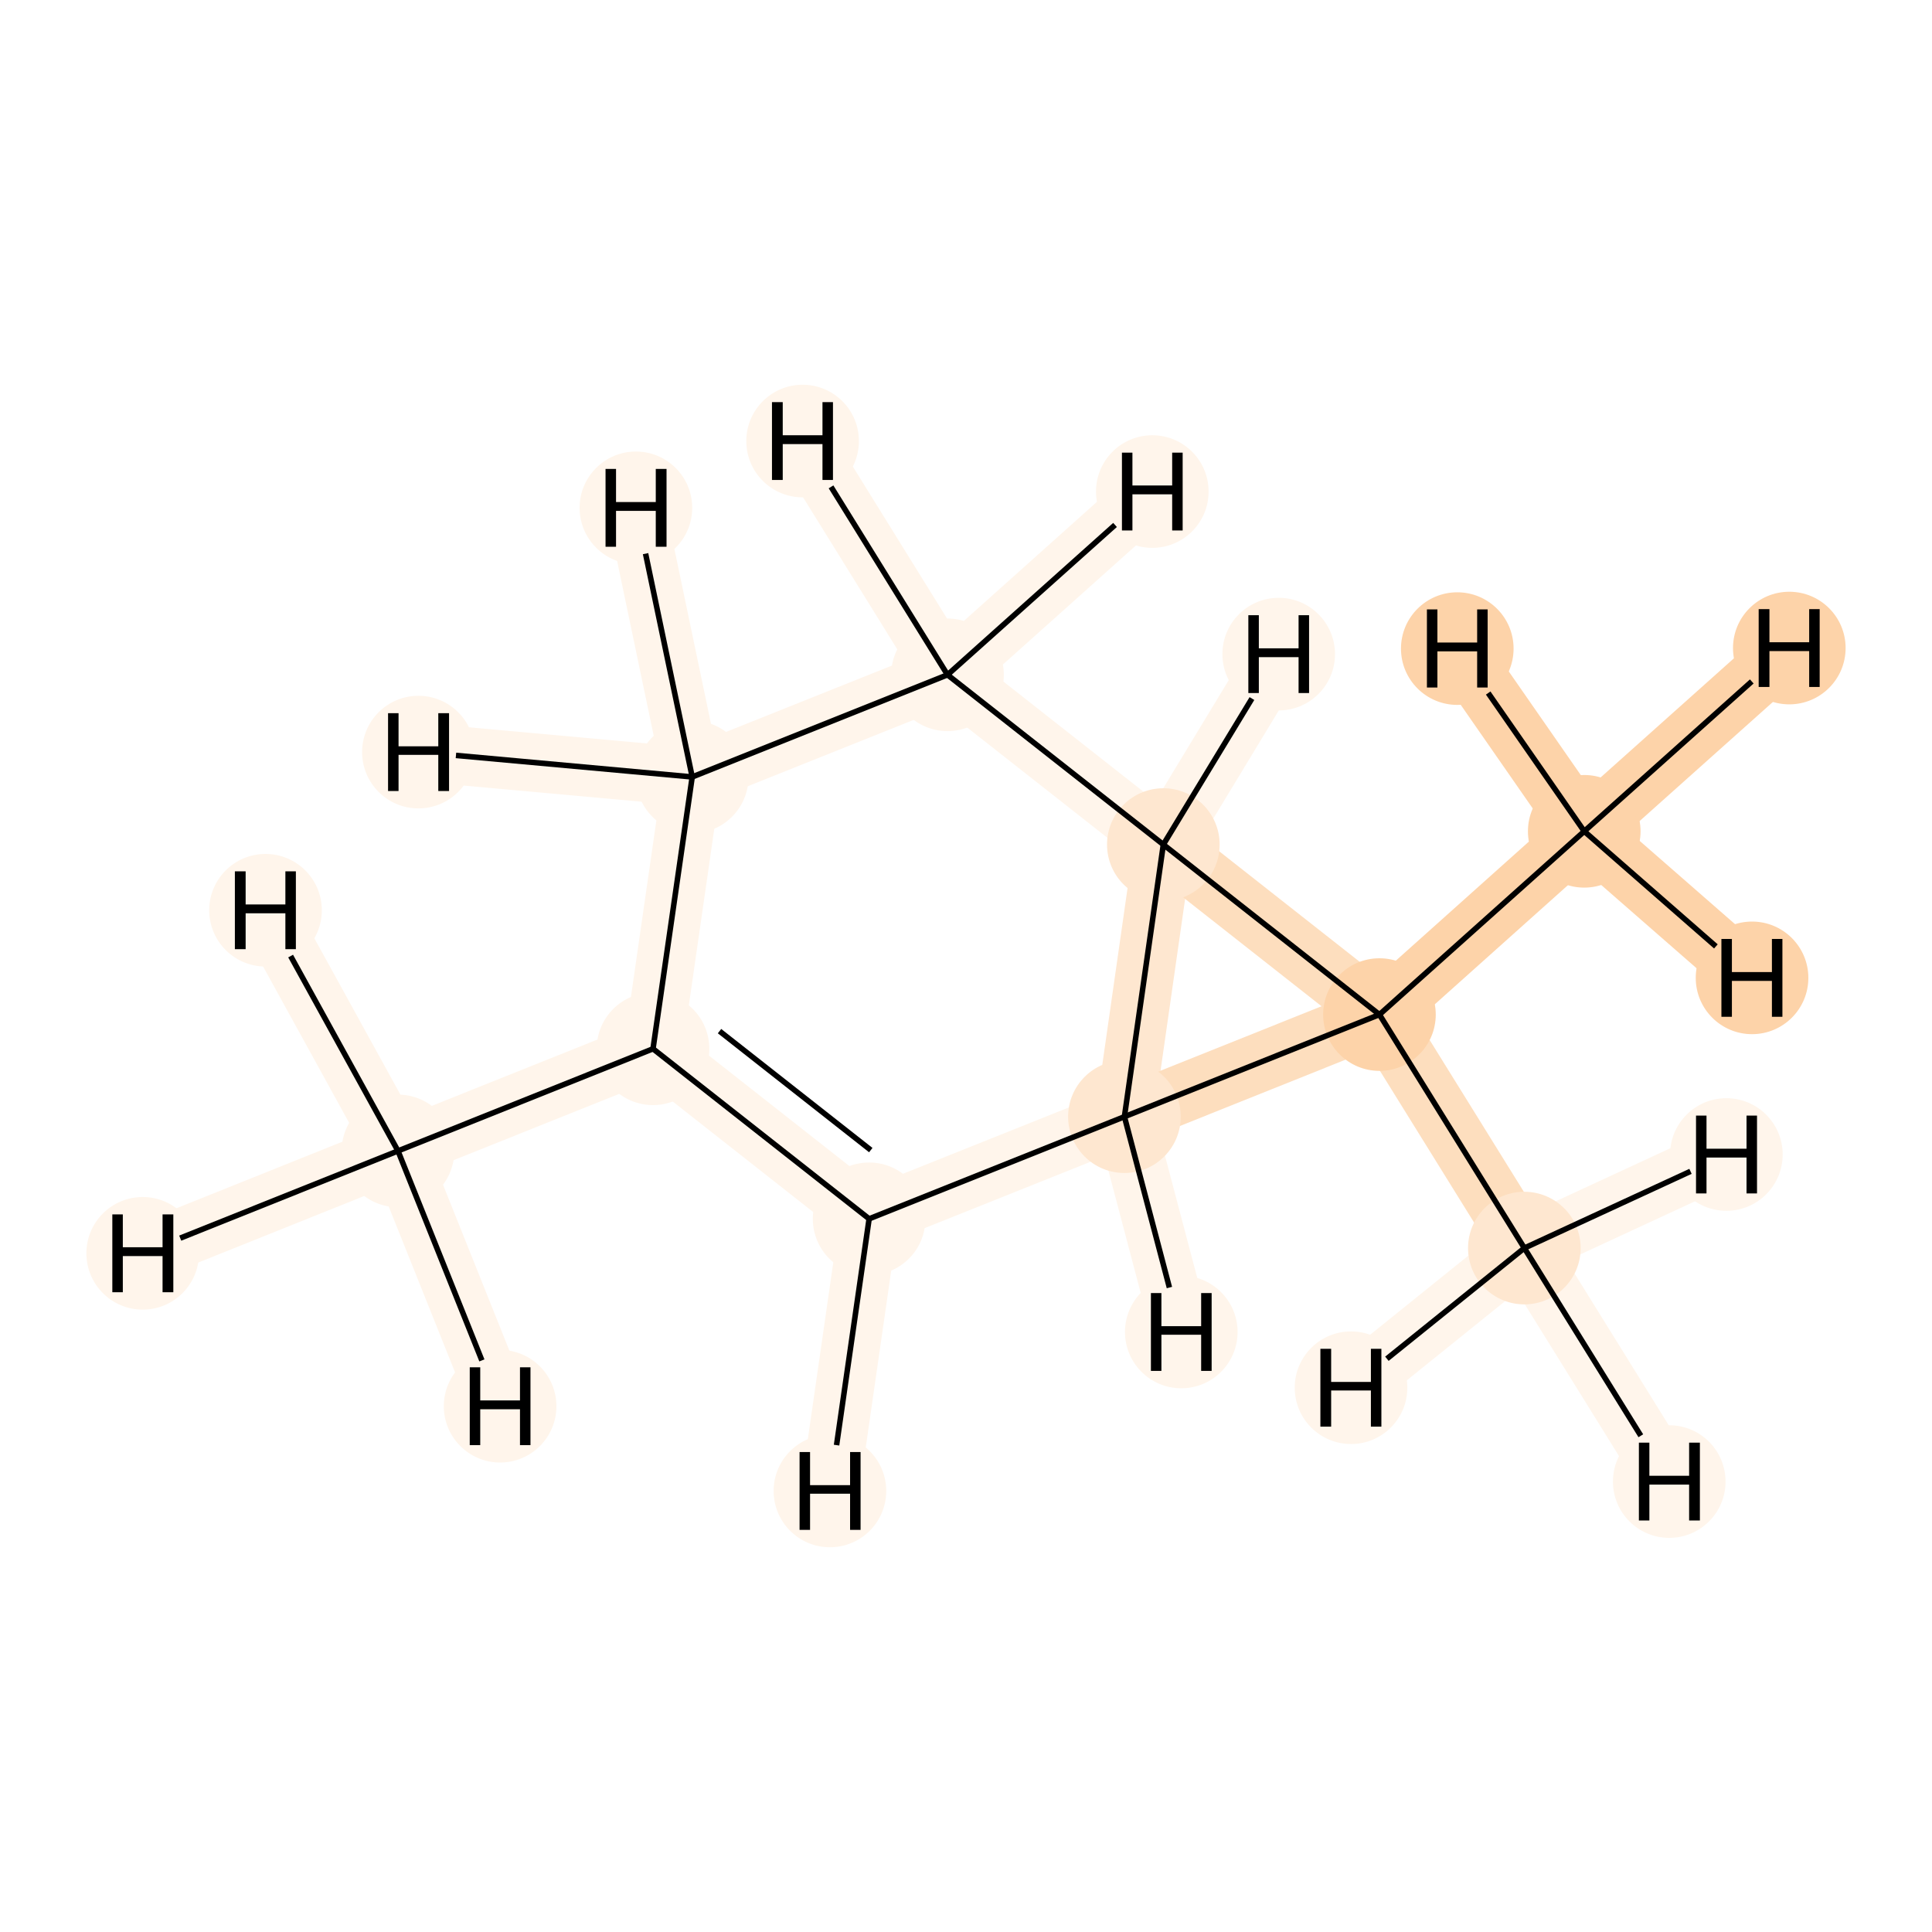 <?xml version='1.0' encoding='iso-8859-1'?>
<svg version='1.1' baseProfile='full'
              xmlns='http://www.w3.org/2000/svg'
                      xmlns:rdkit='http://www.rdkit.org/xml'
                      xmlns:xlink='http://www.w3.org/1999/xlink'
                  xml:space='preserve'
width='700px' height='700px' viewBox='0 0 700 700'>
<!-- END OF HEADER -->
<rect style='opacity:1.0;fill:#FFFFFF;stroke:none' width='700.0' height='700.0' x='0.0' y='0.0'> </rect>
<path d='M 144.2,417.0 L 236.6,380.0' style='fill:none;fill-rule:evenodd;stroke:#FFF5EB;stroke-width:21.2px;stroke-linecap:butt;stroke-linejoin:miter;stroke-opacity:1' />
<path d='M 144.2,417.0 L 51.7,454.1' style='fill:none;fill-rule:evenodd;stroke:#FFF5EB;stroke-width:21.2px;stroke-linecap:butt;stroke-linejoin:miter;stroke-opacity:1' />
<path d='M 144.2,417.0 L 96.2,329.8' style='fill:none;fill-rule:evenodd;stroke:#FFF5EB;stroke-width:21.2px;stroke-linecap:butt;stroke-linejoin:miter;stroke-opacity:1' />
<path d='M 144.2,417.0 L 181.2,509.5' style='fill:none;fill-rule:evenodd;stroke:#FFF5EB;stroke-width:21.2px;stroke-linecap:butt;stroke-linejoin:miter;stroke-opacity:1' />
<path d='M 236.6,380.0 L 314.9,441.6' style='fill:none;fill-rule:evenodd;stroke:#FFF5EB;stroke-width:21.2px;stroke-linecap:butt;stroke-linejoin:miter;stroke-opacity:1' />
<path d='M 236.6,380.0 L 250.8,281.5' style='fill:none;fill-rule:evenodd;stroke:#FFF5EB;stroke-width:21.2px;stroke-linecap:butt;stroke-linejoin:miter;stroke-opacity:1' />
<path d='M 314.9,441.6 L 407.4,404.6' style='fill:none;fill-rule:evenodd;stroke:#FFF5EB;stroke-width:21.2px;stroke-linecap:butt;stroke-linejoin:miter;stroke-opacity:1' />
<path d='M 314.9,441.6 L 300.7,540.2' style='fill:none;fill-rule:evenodd;stroke:#FFF5EB;stroke-width:21.2px;stroke-linecap:butt;stroke-linejoin:miter;stroke-opacity:1' />
<path d='M 407.4,404.6 L 421.5,306.0' style='fill:none;fill-rule:evenodd;stroke:#FEE7D0;stroke-width:21.2px;stroke-linecap:butt;stroke-linejoin:miter;stroke-opacity:1' />
<path d='M 407.4,404.6 L 499.8,367.6' style='fill:none;fill-rule:evenodd;stroke:#FDDEBE;stroke-width:21.2px;stroke-linecap:butt;stroke-linejoin:miter;stroke-opacity:1' />
<path d='M 407.4,404.6 L 428.0,482.6' style='fill:none;fill-rule:evenodd;stroke:#FFF5EB;stroke-width:21.2px;stroke-linecap:butt;stroke-linejoin:miter;stroke-opacity:1' />
<path d='M 421.5,306.0 L 343.3,244.5' style='fill:none;fill-rule:evenodd;stroke:#FFF5EB;stroke-width:21.2px;stroke-linecap:butt;stroke-linejoin:miter;stroke-opacity:1' />
<path d='M 421.5,306.0 L 499.8,367.6' style='fill:none;fill-rule:evenodd;stroke:#FDDEBE;stroke-width:21.2px;stroke-linecap:butt;stroke-linejoin:miter;stroke-opacity:1' />
<path d='M 421.5,306.0 L 463.3,237.0' style='fill:none;fill-rule:evenodd;stroke:#FFF5EB;stroke-width:21.2px;stroke-linecap:butt;stroke-linejoin:miter;stroke-opacity:1' />
<path d='M 343.3,244.5 L 250.8,281.5' style='fill:none;fill-rule:evenodd;stroke:#FFF5EB;stroke-width:21.2px;stroke-linecap:butt;stroke-linejoin:miter;stroke-opacity:1' />
<path d='M 343.3,244.5 L 417.5,178.1' style='fill:none;fill-rule:evenodd;stroke:#FFF5EB;stroke-width:21.2px;stroke-linecap:butt;stroke-linejoin:miter;stroke-opacity:1' />
<path d='M 343.3,244.5 L 290.8,159.8' style='fill:none;fill-rule:evenodd;stroke:#FFF5EB;stroke-width:21.2px;stroke-linecap:butt;stroke-linejoin:miter;stroke-opacity:1' />
<path d='M 250.8,281.5 L 230.4,184.0' style='fill:none;fill-rule:evenodd;stroke:#FFF5EB;stroke-width:21.2px;stroke-linecap:butt;stroke-linejoin:miter;stroke-opacity:1' />
<path d='M 250.8,281.5 L 151.6,272.5' style='fill:none;fill-rule:evenodd;stroke:#FFF5EB;stroke-width:21.2px;stroke-linecap:butt;stroke-linejoin:miter;stroke-opacity:1' />
<path d='M 499.8,367.6 L 574.0,301.2' style='fill:none;fill-rule:evenodd;stroke:#FDD3A9;stroke-width:21.2px;stroke-linecap:butt;stroke-linejoin:miter;stroke-opacity:1' />
<path d='M 499.8,367.6 L 552.3,452.2' style='fill:none;fill-rule:evenodd;stroke:#FDDEBE;stroke-width:21.2px;stroke-linecap:butt;stroke-linejoin:miter;stroke-opacity:1' />
<path d='M 574.0,301.2 L 648.3,234.8' style='fill:none;fill-rule:evenodd;stroke:#FDD3A9;stroke-width:21.2px;stroke-linecap:butt;stroke-linejoin:miter;stroke-opacity:1' />
<path d='M 574.0,301.2 L 634.8,354.3' style='fill:none;fill-rule:evenodd;stroke:#FDD3A9;stroke-width:21.2px;stroke-linecap:butt;stroke-linejoin:miter;stroke-opacity:1' />
<path d='M 574.0,301.2 L 528.0,235.0' style='fill:none;fill-rule:evenodd;stroke:#FDD3A9;stroke-width:21.2px;stroke-linecap:butt;stroke-linejoin:miter;stroke-opacity:1' />
<path d='M 552.3,452.2 L 604.8,536.8' style='fill:none;fill-rule:evenodd;stroke:#FFF5EB;stroke-width:21.2px;stroke-linecap:butt;stroke-linejoin:miter;stroke-opacity:1' />
<path d='M 552.3,452.2 L 625.5,418.3' style='fill:none;fill-rule:evenodd;stroke:#FFF5EB;stroke-width:21.2px;stroke-linecap:butt;stroke-linejoin:miter;stroke-opacity:1' />
<path d='M 552.3,452.2 L 489.5,502.8' style='fill:none;fill-rule:evenodd;stroke:#FFF5EB;stroke-width:21.2px;stroke-linecap:butt;stroke-linejoin:miter;stroke-opacity:1' />
<ellipse cx='144.2' cy='417.0' rx='19.9' ry='19.9'  style='fill:#FFF5EB;fill-rule:evenodd;stroke:#FFF5EB;stroke-width:1.0px;stroke-linecap:butt;stroke-linejoin:miter;stroke-opacity:1' />
<ellipse cx='236.6' cy='380.0' rx='19.9' ry='19.9'  style='fill:#FFF5EB;fill-rule:evenodd;stroke:#FFF5EB;stroke-width:1.0px;stroke-linecap:butt;stroke-linejoin:miter;stroke-opacity:1' />
<ellipse cx='314.9' cy='441.6' rx='19.9' ry='19.9'  style='fill:#FFF5EB;fill-rule:evenodd;stroke:#FFF5EB;stroke-width:1.0px;stroke-linecap:butt;stroke-linejoin:miter;stroke-opacity:1' />
<ellipse cx='407.4' cy='404.6' rx='19.9' ry='19.9'  style='fill:#FEE7D0;fill-rule:evenodd;stroke:#FEE7D0;stroke-width:1.0px;stroke-linecap:butt;stroke-linejoin:miter;stroke-opacity:1' />
<ellipse cx='421.5' cy='306.0' rx='19.9' ry='19.9'  style='fill:#FEE7D0;fill-rule:evenodd;stroke:#FEE7D0;stroke-width:1.0px;stroke-linecap:butt;stroke-linejoin:miter;stroke-opacity:1' />
<ellipse cx='343.3' cy='244.5' rx='19.9' ry='19.9'  style='fill:#FFF5EB;fill-rule:evenodd;stroke:#FFF5EB;stroke-width:1.0px;stroke-linecap:butt;stroke-linejoin:miter;stroke-opacity:1' />
<ellipse cx='250.8' cy='281.5' rx='19.9' ry='19.9'  style='fill:#FFF5EB;fill-rule:evenodd;stroke:#FFF5EB;stroke-width:1.0px;stroke-linecap:butt;stroke-linejoin:miter;stroke-opacity:1' />
<ellipse cx='499.8' cy='367.6' rx='19.9' ry='19.9'  style='fill:#FDD3A9;fill-rule:evenodd;stroke:#FDD3A9;stroke-width:1.0px;stroke-linecap:butt;stroke-linejoin:miter;stroke-opacity:1' />
<ellipse cx='574.0' cy='301.2' rx='19.9' ry='19.9'  style='fill:#FDD3A9;fill-rule:evenodd;stroke:#FDD3A9;stroke-width:1.0px;stroke-linecap:butt;stroke-linejoin:miter;stroke-opacity:1' />
<ellipse cx='552.3' cy='452.2' rx='19.9' ry='19.9'  style='fill:#FEE7D0;fill-rule:evenodd;stroke:#FEE7D0;stroke-width:1.0px;stroke-linecap:butt;stroke-linejoin:miter;stroke-opacity:1' />
<ellipse cx='51.7' cy='454.1' rx='19.9' ry='19.9'  style='fill:#FFF5EB;fill-rule:evenodd;stroke:#FFF5EB;stroke-width:1.0px;stroke-linecap:butt;stroke-linejoin:miter;stroke-opacity:1' />
<ellipse cx='96.2' cy='329.8' rx='19.9' ry='19.9'  style='fill:#FFF5EB;fill-rule:evenodd;stroke:#FFF5EB;stroke-width:1.0px;stroke-linecap:butt;stroke-linejoin:miter;stroke-opacity:1' />
<ellipse cx='181.2' cy='509.5' rx='19.9' ry='19.9'  style='fill:#FFF5EB;fill-rule:evenodd;stroke:#FFF5EB;stroke-width:1.0px;stroke-linecap:butt;stroke-linejoin:miter;stroke-opacity:1' />
<ellipse cx='300.7' cy='540.2' rx='19.9' ry='19.9'  style='fill:#FFF5EB;fill-rule:evenodd;stroke:#FFF5EB;stroke-width:1.0px;stroke-linecap:butt;stroke-linejoin:miter;stroke-opacity:1' />
<ellipse cx='428.0' cy='482.6' rx='19.9' ry='19.9'  style='fill:#FFF5EB;fill-rule:evenodd;stroke:#FFF5EB;stroke-width:1.0px;stroke-linecap:butt;stroke-linejoin:miter;stroke-opacity:1' />
<ellipse cx='463.3' cy='237.0' rx='19.9' ry='19.9'  style='fill:#FFF5EB;fill-rule:evenodd;stroke:#FFF5EB;stroke-width:1.0px;stroke-linecap:butt;stroke-linejoin:miter;stroke-opacity:1' />
<ellipse cx='417.5' cy='178.1' rx='19.9' ry='19.9'  style='fill:#FFF5EB;fill-rule:evenodd;stroke:#FFF5EB;stroke-width:1.0px;stroke-linecap:butt;stroke-linejoin:miter;stroke-opacity:1' />
<ellipse cx='290.8' cy='159.8' rx='19.9' ry='19.9'  style='fill:#FFF5EB;fill-rule:evenodd;stroke:#FFF5EB;stroke-width:1.0px;stroke-linecap:butt;stroke-linejoin:miter;stroke-opacity:1' />
<ellipse cx='230.4' cy='184.0' rx='19.9' ry='19.9'  style='fill:#FFF5EB;fill-rule:evenodd;stroke:#FFF5EB;stroke-width:1.0px;stroke-linecap:butt;stroke-linejoin:miter;stroke-opacity:1' />
<ellipse cx='151.6' cy='272.5' rx='19.9' ry='19.9'  style='fill:#FFF5EB;fill-rule:evenodd;stroke:#FFF5EB;stroke-width:1.0px;stroke-linecap:butt;stroke-linejoin:miter;stroke-opacity:1' />
<ellipse cx='648.3' cy='234.8' rx='19.9' ry='19.9'  style='fill:#FDD3A9;fill-rule:evenodd;stroke:#FDD3A9;stroke-width:1.0px;stroke-linecap:butt;stroke-linejoin:miter;stroke-opacity:1' />
<ellipse cx='634.8' cy='354.3' rx='19.9' ry='19.9'  style='fill:#FDD3A9;fill-rule:evenodd;stroke:#FDD3A9;stroke-width:1.0px;stroke-linecap:butt;stroke-linejoin:miter;stroke-opacity:1' />
<ellipse cx='528.0' cy='235.0' rx='19.9' ry='19.9'  style='fill:#FDD3A9;fill-rule:evenodd;stroke:#FDD3A9;stroke-width:1.0px;stroke-linecap:butt;stroke-linejoin:miter;stroke-opacity:1' />
<ellipse cx='604.8' cy='536.8' rx='19.9' ry='19.9'  style='fill:#FFF5EB;fill-rule:evenodd;stroke:#FFF5EB;stroke-width:1.0px;stroke-linecap:butt;stroke-linejoin:miter;stroke-opacity:1' />
<ellipse cx='625.5' cy='418.3' rx='19.9' ry='19.9'  style='fill:#FFF5EB;fill-rule:evenodd;stroke:#FFF5EB;stroke-width:1.0px;stroke-linecap:butt;stroke-linejoin:miter;stroke-opacity:1' />
<ellipse cx='489.5' cy='502.8' rx='19.9' ry='19.9'  style='fill:#FFF5EB;fill-rule:evenodd;stroke:#FFF5EB;stroke-width:1.0px;stroke-linecap:butt;stroke-linejoin:miter;stroke-opacity:1' />
<path class='bond-0 atom-0 atom-1' d='M 144.2,417.0 L 236.6,380.0' style='fill:none;fill-rule:evenodd;stroke:#000000;stroke-width:2.0px;stroke-linecap:butt;stroke-linejoin:miter;stroke-opacity:1' />
<path class='bond-11 atom-0 atom-10' d='M 144.2,417.0 L 65.3,448.6' style='fill:none;fill-rule:evenodd;stroke:#000000;stroke-width:2.0px;stroke-linecap:butt;stroke-linejoin:miter;stroke-opacity:1' />
<path class='bond-12 atom-0 atom-11' d='M 144.2,417.0 L 105.3,346.4' style='fill:none;fill-rule:evenodd;stroke:#000000;stroke-width:2.0px;stroke-linecap:butt;stroke-linejoin:miter;stroke-opacity:1' />
<path class='bond-13 atom-0 atom-12' d='M 144.2,417.0 L 174.6,492.9' style='fill:none;fill-rule:evenodd;stroke:#000000;stroke-width:2.0px;stroke-linecap:butt;stroke-linejoin:miter;stroke-opacity:1' />
<path class='bond-1 atom-1 atom-2' d='M 236.6,380.0 L 314.9,441.6' style='fill:none;fill-rule:evenodd;stroke:#000000;stroke-width:2.0px;stroke-linecap:butt;stroke-linejoin:miter;stroke-opacity:1' />
<path class='bond-1 atom-1 atom-2' d='M 260.7,373.6 L 315.5,416.7' style='fill:none;fill-rule:evenodd;stroke:#000000;stroke-width:2.0px;stroke-linecap:butt;stroke-linejoin:miter;stroke-opacity:1' />
<path class='bond-9 atom-6 atom-1' d='M 250.8,281.5 L 236.6,380.0' style='fill:none;fill-rule:evenodd;stroke:#000000;stroke-width:2.0px;stroke-linecap:butt;stroke-linejoin:miter;stroke-opacity:1' />
<path class='bond-2 atom-2 atom-3' d='M 314.9,441.6 L 407.4,404.6' style='fill:none;fill-rule:evenodd;stroke:#000000;stroke-width:2.0px;stroke-linecap:butt;stroke-linejoin:miter;stroke-opacity:1' />
<path class='bond-14 atom-2 atom-13' d='M 314.9,441.6 L 303.1,523.6' style='fill:none;fill-rule:evenodd;stroke:#000000;stroke-width:2.0px;stroke-linecap:butt;stroke-linejoin:miter;stroke-opacity:1' />
<path class='bond-3 atom-3 atom-4' d='M 407.4,404.6 L 421.5,306.0' style='fill:none;fill-rule:evenodd;stroke:#000000;stroke-width:2.0px;stroke-linecap:butt;stroke-linejoin:miter;stroke-opacity:1' />
<path class='bond-10 atom-7 atom-3' d='M 499.8,367.6 L 407.4,404.6' style='fill:none;fill-rule:evenodd;stroke:#000000;stroke-width:2.0px;stroke-linecap:butt;stroke-linejoin:miter;stroke-opacity:1' />
<path class='bond-15 atom-3 atom-14' d='M 407.4,404.6 L 423.7,466.5' style='fill:none;fill-rule:evenodd;stroke:#000000;stroke-width:2.0px;stroke-linecap:butt;stroke-linejoin:miter;stroke-opacity:1' />
<path class='bond-4 atom-4 atom-5' d='M 421.5,306.0 L 343.3,244.5' style='fill:none;fill-rule:evenodd;stroke:#000000;stroke-width:2.0px;stroke-linecap:butt;stroke-linejoin:miter;stroke-opacity:1' />
<path class='bond-6 atom-4 atom-7' d='M 421.5,306.0 L 499.8,367.6' style='fill:none;fill-rule:evenodd;stroke:#000000;stroke-width:2.0px;stroke-linecap:butt;stroke-linejoin:miter;stroke-opacity:1' />
<path class='bond-16 atom-4 atom-15' d='M 421.5,306.0 L 453.6,253.1' style='fill:none;fill-rule:evenodd;stroke:#000000;stroke-width:2.0px;stroke-linecap:butt;stroke-linejoin:miter;stroke-opacity:1' />
<path class='bond-5 atom-5 atom-6' d='M 343.3,244.5 L 250.8,281.5' style='fill:none;fill-rule:evenodd;stroke:#000000;stroke-width:2.0px;stroke-linecap:butt;stroke-linejoin:miter;stroke-opacity:1' />
<path class='bond-17 atom-5 atom-16' d='M 343.3,244.5 L 404.0,190.2' style='fill:none;fill-rule:evenodd;stroke:#000000;stroke-width:2.0px;stroke-linecap:butt;stroke-linejoin:miter;stroke-opacity:1' />
<path class='bond-18 atom-5 atom-17' d='M 343.3,244.5 L 301.1,176.4' style='fill:none;fill-rule:evenodd;stroke:#000000;stroke-width:2.0px;stroke-linecap:butt;stroke-linejoin:miter;stroke-opacity:1' />
<path class='bond-19 atom-6 atom-18' d='M 250.8,281.5 L 233.9,200.6' style='fill:none;fill-rule:evenodd;stroke:#000000;stroke-width:2.0px;stroke-linecap:butt;stroke-linejoin:miter;stroke-opacity:1' />
<path class='bond-20 atom-6 atom-19' d='M 250.8,281.5 L 165.2,273.7' style='fill:none;fill-rule:evenodd;stroke:#000000;stroke-width:2.0px;stroke-linecap:butt;stroke-linejoin:miter;stroke-opacity:1' />
<path class='bond-7 atom-7 atom-8' d='M 499.8,367.6 L 574.0,301.2' style='fill:none;fill-rule:evenodd;stroke:#000000;stroke-width:2.0px;stroke-linecap:butt;stroke-linejoin:miter;stroke-opacity:1' />
<path class='bond-8 atom-7 atom-9' d='M 499.8,367.6 L 552.3,452.2' style='fill:none;fill-rule:evenodd;stroke:#000000;stroke-width:2.0px;stroke-linecap:butt;stroke-linejoin:miter;stroke-opacity:1' />
<path class='bond-21 atom-8 atom-20' d='M 574.0,301.2 L 634.7,246.9' style='fill:none;fill-rule:evenodd;stroke:#000000;stroke-width:2.0px;stroke-linecap:butt;stroke-linejoin:miter;stroke-opacity:1' />
<path class='bond-22 atom-8 atom-21' d='M 574.0,301.2 L 621.7,342.9' style='fill:none;fill-rule:evenodd;stroke:#000000;stroke-width:2.0px;stroke-linecap:butt;stroke-linejoin:miter;stroke-opacity:1' />
<path class='bond-23 atom-8 atom-22' d='M 574.0,301.2 L 539.2,251.1' style='fill:none;fill-rule:evenodd;stroke:#000000;stroke-width:2.0px;stroke-linecap:butt;stroke-linejoin:miter;stroke-opacity:1' />
<path class='bond-24 atom-9 atom-23' d='M 552.3,452.2 L 594.5,520.2' style='fill:none;fill-rule:evenodd;stroke:#000000;stroke-width:2.0px;stroke-linecap:butt;stroke-linejoin:miter;stroke-opacity:1' />
<path class='bond-25 atom-9 atom-24' d='M 552.3,452.2 L 612.5,424.4' style='fill:none;fill-rule:evenodd;stroke:#000000;stroke-width:2.0px;stroke-linecap:butt;stroke-linejoin:miter;stroke-opacity:1' />
<path class='bond-26 atom-9 atom-25' d='M 552.3,452.2 L 502.5,492.3' style='fill:none;fill-rule:evenodd;stroke:#000000;stroke-width:2.0px;stroke-linecap:butt;stroke-linejoin:miter;stroke-opacity:1' />
<path  class='atom-10' d='M 40.7 440.0
L 44.5 440.0
L 44.5 451.9
L 58.9 451.9
L 58.9 440.0
L 62.8 440.0
L 62.8 468.2
L 58.9 468.2
L 58.9 455.1
L 44.5 455.1
L 44.5 468.2
L 40.7 468.2
L 40.7 440.0
' fill='#000000'/>
<path  class='atom-11' d='M 85.1 315.7
L 89.0 315.7
L 89.0 327.7
L 103.4 327.7
L 103.4 315.7
L 107.2 315.7
L 107.2 343.9
L 103.4 343.9
L 103.4 330.9
L 89.0 330.9
L 89.0 343.9
L 85.1 343.9
L 85.1 315.7
' fill='#000000'/>
<path  class='atom-12' d='M 170.2 495.4
L 174.0 495.4
L 174.0 507.4
L 188.4 507.4
L 188.4 495.4
L 192.2 495.4
L 192.2 523.6
L 188.4 523.6
L 188.4 510.6
L 174.0 510.6
L 174.0 523.6
L 170.2 523.6
L 170.2 495.4
' fill='#000000'/>
<path  class='atom-13' d='M 289.7 526.1
L 293.5 526.1
L 293.5 538.1
L 308.0 538.1
L 308.0 526.1
L 311.8 526.1
L 311.8 554.3
L 308.0 554.3
L 308.0 541.2
L 293.5 541.2
L 293.5 554.3
L 289.7 554.3
L 289.7 526.1
' fill='#000000'/>
<path  class='atom-14' d='M 417.0 468.5
L 420.8 468.5
L 420.8 480.5
L 435.2 480.5
L 435.2 468.5
L 439.0 468.5
L 439.0 496.7
L 435.2 496.7
L 435.2 483.6
L 420.8 483.6
L 420.8 496.7
L 417.0 496.7
L 417.0 468.5
' fill='#000000'/>
<path  class='atom-15' d='M 452.3 222.9
L 456.1 222.9
L 456.1 234.9
L 470.5 234.9
L 470.5 222.9
L 474.3 222.9
L 474.3 251.1
L 470.5 251.1
L 470.5 238.1
L 456.1 238.1
L 456.1 251.1
L 452.3 251.1
L 452.3 222.9
' fill='#000000'/>
<path  class='atom-16' d='M 406.5 164.0
L 410.3 164.0
L 410.3 175.9
L 424.7 175.9
L 424.7 164.0
L 428.5 164.0
L 428.5 192.2
L 424.7 192.2
L 424.7 179.1
L 410.3 179.1
L 410.3 192.2
L 406.5 192.2
L 406.5 164.0
' fill='#000000'/>
<path  class='atom-17' d='M 279.7 145.7
L 283.6 145.7
L 283.6 157.7
L 298.0 157.7
L 298.0 145.7
L 301.8 145.7
L 301.8 173.9
L 298.0 173.9
L 298.0 160.9
L 283.6 160.9
L 283.6 173.9
L 279.7 173.9
L 279.7 145.7
' fill='#000000'/>
<path  class='atom-18' d='M 219.4 169.9
L 223.2 169.9
L 223.2 181.9
L 237.6 181.9
L 237.6 169.9
L 241.5 169.9
L 241.5 198.1
L 237.6 198.1
L 237.6 185.1
L 223.2 185.1
L 223.2 198.1
L 219.4 198.1
L 219.4 169.9
' fill='#000000'/>
<path  class='atom-19' d='M 140.6 258.4
L 144.4 258.4
L 144.4 270.4
L 158.8 270.4
L 158.8 258.4
L 162.7 258.4
L 162.7 286.6
L 158.8 286.6
L 158.8 273.5
L 144.4 273.5
L 144.4 286.6
L 140.6 286.6
L 140.6 258.4
' fill='#000000'/>
<path  class='atom-20' d='M 637.2 220.7
L 641.1 220.7
L 641.1 232.7
L 655.5 232.7
L 655.5 220.7
L 659.3 220.7
L 659.3 248.9
L 655.5 248.9
L 655.5 235.9
L 641.1 235.9
L 641.1 248.9
L 637.2 248.9
L 637.2 220.7
' fill='#000000'/>
<path  class='atom-21' d='M 623.7 340.2
L 627.5 340.2
L 627.5 352.2
L 642.0 352.2
L 642.0 340.2
L 645.8 340.2
L 645.8 368.4
L 642.0 368.4
L 642.0 355.4
L 627.5 355.4
L 627.5 368.4
L 623.7 368.4
L 623.7 340.2
' fill='#000000'/>
<path  class='atom-22' d='M 517.0 220.8
L 520.8 220.8
L 520.8 232.8
L 535.2 232.8
L 535.2 220.8
L 539.0 220.8
L 539.0 249.1
L 535.2 249.1
L 535.2 236.0
L 520.8 236.0
L 520.8 249.1
L 517.0 249.1
L 517.0 220.8
' fill='#000000'/>
<path  class='atom-23' d='M 593.8 522.7
L 597.6 522.7
L 597.6 534.7
L 612.0 534.7
L 612.0 522.7
L 615.9 522.7
L 615.9 550.9
L 612.0 550.9
L 612.0 537.9
L 597.6 537.9
L 597.6 550.9
L 593.8 550.9
L 593.8 522.7
' fill='#000000'/>
<path  class='atom-24' d='M 614.5 404.2
L 618.3 404.2
L 618.3 416.2
L 632.8 416.2
L 632.8 404.2
L 636.6 404.2
L 636.6 432.4
L 632.8 432.4
L 632.8 419.4
L 618.3 419.4
L 618.3 432.4
L 614.5 432.4
L 614.5 404.2
' fill='#000000'/>
<path  class='atom-25' d='M 478.4 488.7
L 482.3 488.7
L 482.3 500.7
L 496.7 500.7
L 496.7 488.7
L 500.5 488.7
L 500.5 516.9
L 496.7 516.9
L 496.7 503.8
L 482.3 503.8
L 482.3 516.9
L 478.4 516.9
L 478.4 488.7
' fill='#000000'/>
</svg>
